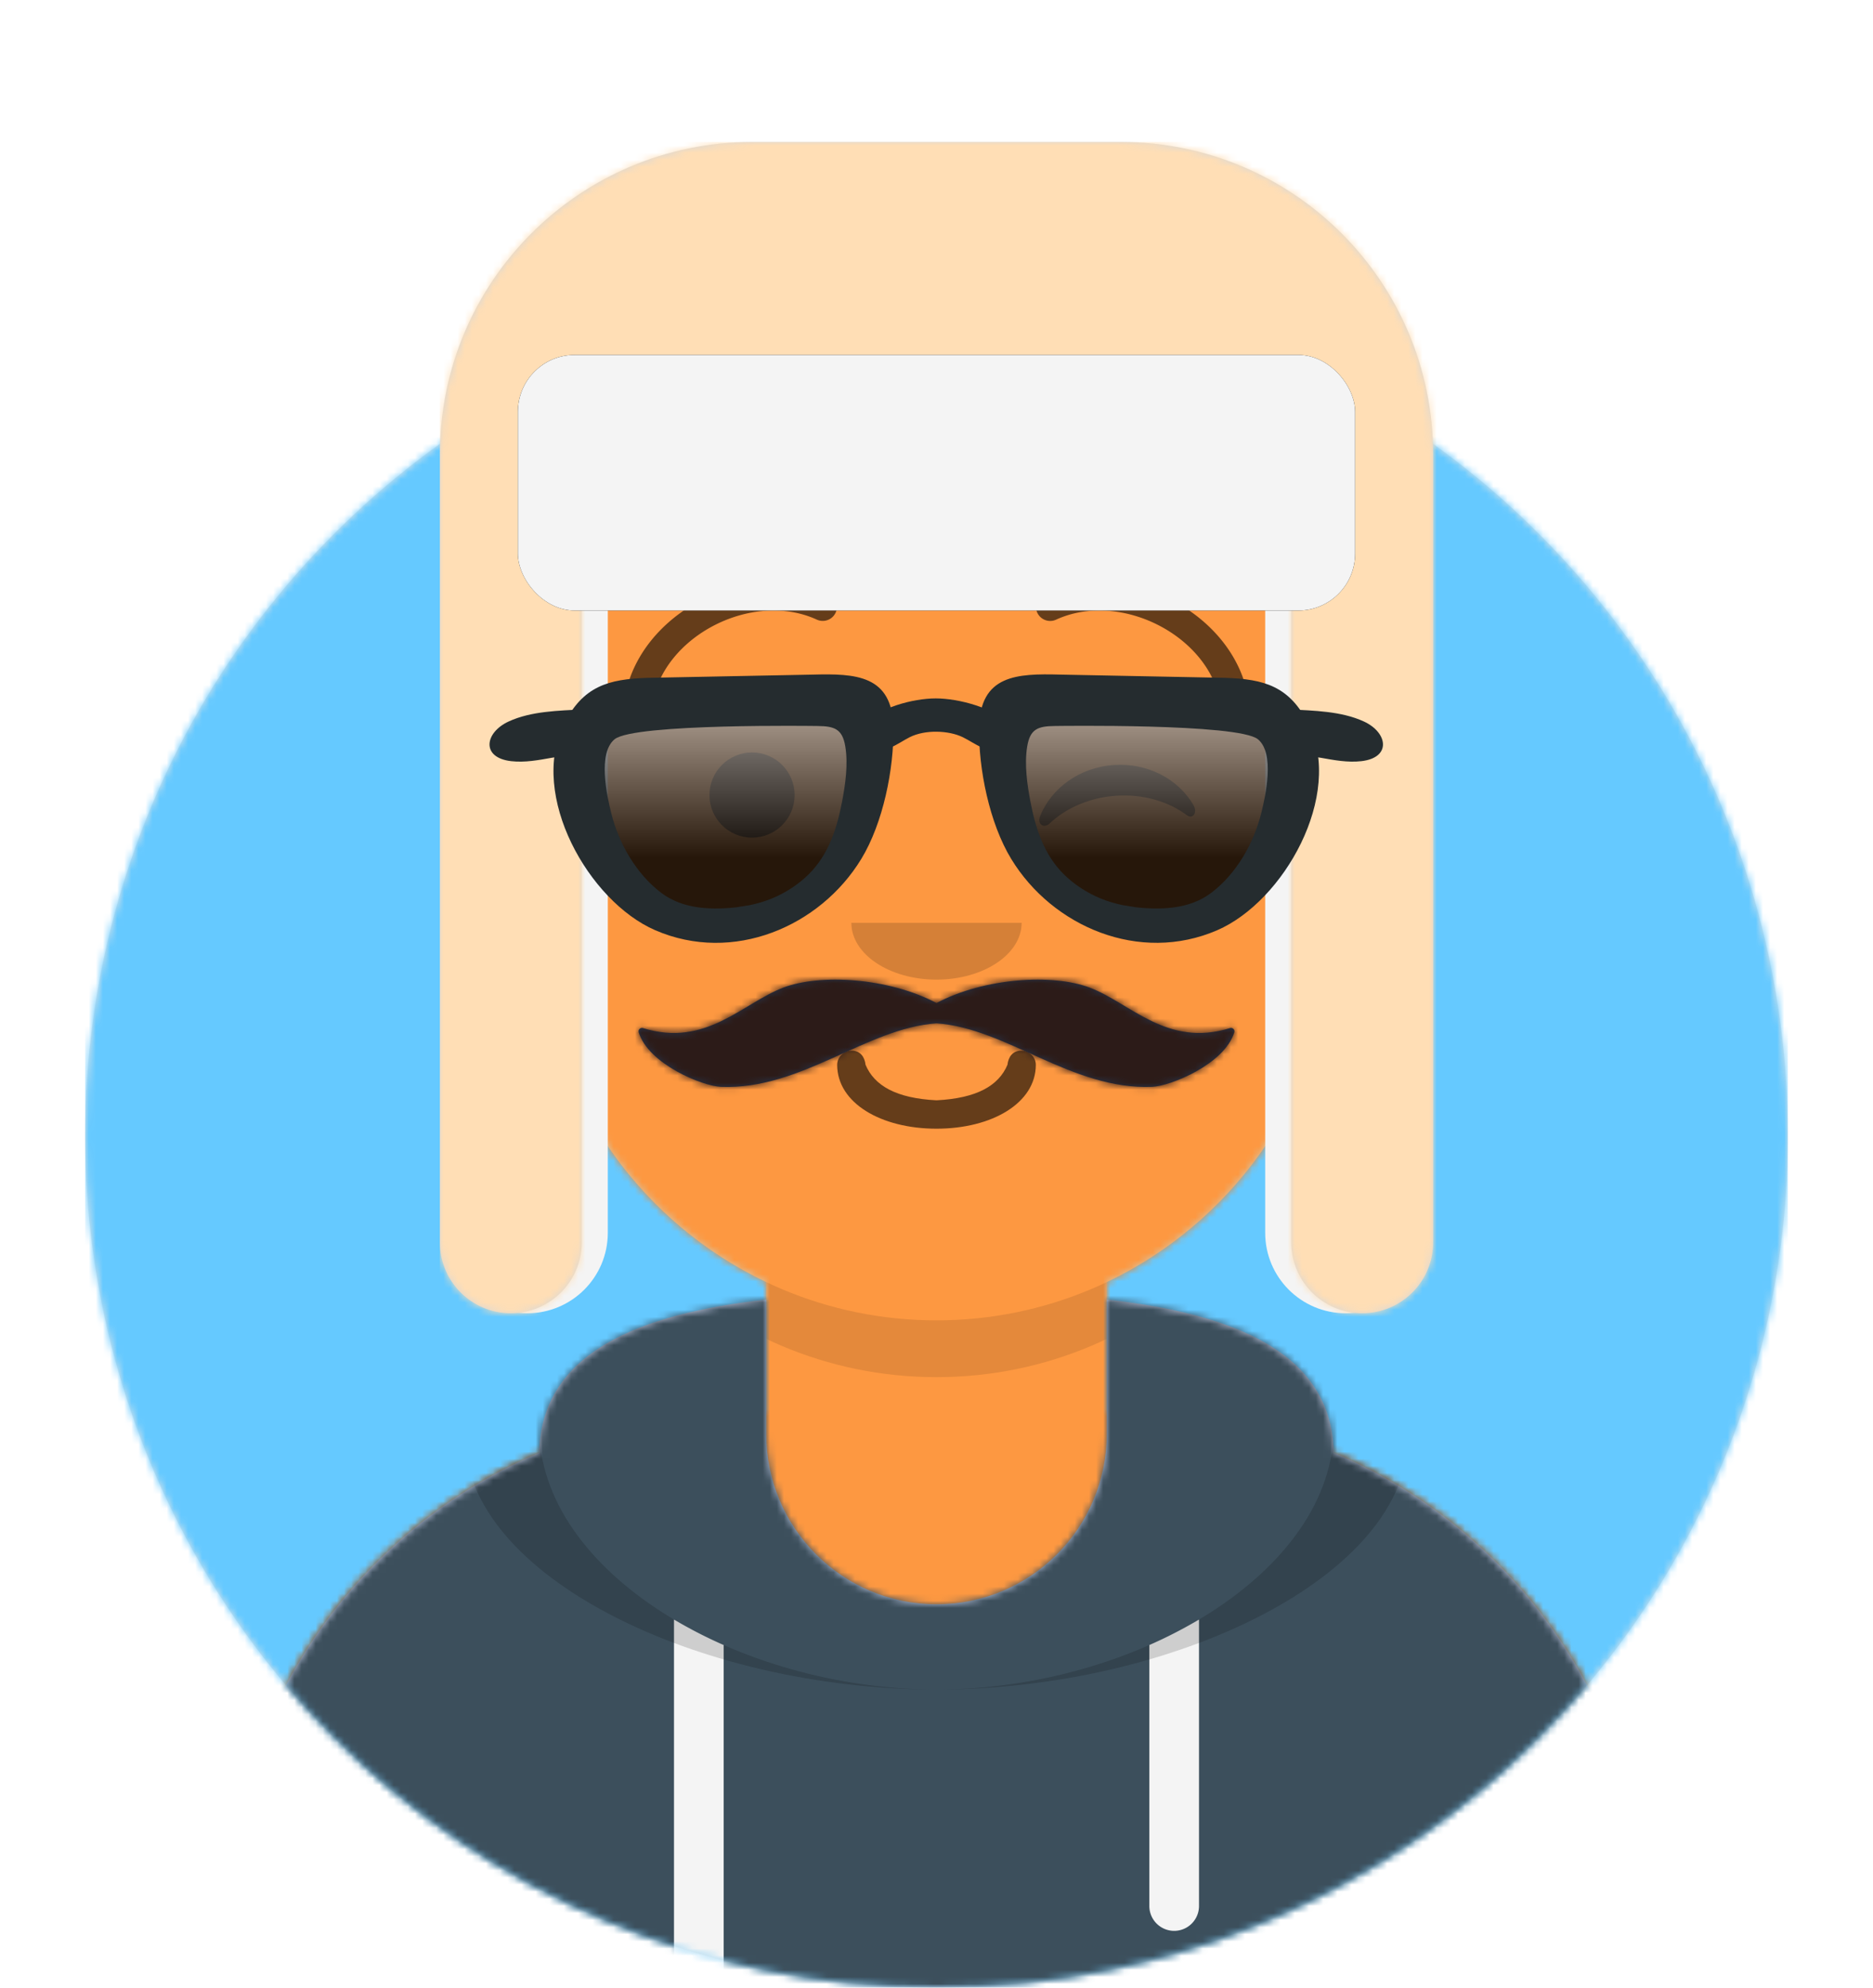 <svg width="264" height="280" xmlns="http://www.w3.org/2000/svg" xmlns:xlink="http://www.w3.org/1999/xlink"><defs><path d="M12 160c0 66.274 53.726 120 120 120s120-53.726 120-120h12V0H0v160h12z" id="c"/><path d="M124 144.611V163h4c39.765 0 72 32.235 72 72v9H0v-9c0-39.765 32.235-72 72-72h4v-18.389c-17.237-8.189-29.628-24.924-31.695-44.73C38.48 99.058 34 94.052 34 88V74c0-5.946 4.325-10.882 10-11.834V56c0-30.928 25.072-56 56-56s56 25.072 56 56v6.166c5.675.952 10 5.888 10 11.834v14c0 6.052-4.48 11.058-10.305 11.881-2.067 19.806-14.458 36.541-31.695 44.73z" id="e"/><circle id="a" cx="120" cy="120" r="120"/></defs><g fill="none" fill-rule="evenodd"><g transform="translate(12 40)"><mask id="b" fill="#fff"><use xlink:href="#a"/></mask><use fill="#E6E6E6" xlink:href="#a"/><g mask="url(#b)" fill="#65C9FF"><path d="M0 0h240v240H0z"/></g></g><mask id="d" fill="#fff"><use xlink:href="#c"/></mask><g mask="url(#d)"><g transform="translate(32 36)"><mask id="f" fill="#fff"><use xlink:href="#e"/></mask><use fill="#D0C6AC" xlink:href="#e"/><g mask="url(#f)" fill="#FD9841"><path d="M-32 0h264v244H-32z"/></g><path d="M156 79v23c0 30.928-25.072 56-56 56s-56-25.072-56-56V79v15c0 30.928 25.072 56 56 56s56-25.072 56-56V79z" fill-opacity=".1" fill="#000" mask="url(#f)"/></g><g transform="translate(0 170)"><defs><path d="M108 13.07c-17.919 2.006-31.72 7.482-31.996 21.575C50.146 45.568 32 71.165 32 100.999V110h200v-9c0-29.835-18.146-55.432-44.004-66.355-.276-14.093-14.077-19.57-31.996-21.574V32c0 13.255-10.745 24-24 24s-24-10.745-24-24V13.07z" id="g"/></defs><mask id="h" fill="#fff"><use xlink:href="#g"/></mask><use fill="#B7C1DB" xlink:href="#g"/><g mask="url(#h)" fill="#3C4F5C"><path d="M0 0h264v110H0z"/></g><path d="M102 61.74V110h-7V58.15a64.54 64.54 0 007 3.59zm67-3.59V98.5a3.5 3.5 0 11-7 0V61.74a64.54 64.54 0 007-3.59z" fill="#F4F4F4" mask="url(#h)"/><path d="M90.96 12.724C75.91 15.571 65.5 21.243 65.5 32.308 65.5 52.02 98.538 68 132 68s66.5-15.98 66.5-35.692c0-11.065-10.41-16.737-25.46-19.584 9.085 3.35 14.96 8.982 14.96 18.353C188 51.469 160.179 68 132 68S76 51.469 76 31.077c0-9.37 5.875-15.003 14.96-18.353z" fill-opacity=".16" fill="#000" mask="url(#h)"/></g><g fill="#000"><path d="M118 150c0 5.372 6.158 9 14 9s14-3.628 14-9c0-1.105-.95-2-2-2-1.293 0-1.87.905-2 2-1.242 2.938-4.317 4.716-10 5-5.683-.284-8.758-2.062-10-5-.13-1.095-.707-2-2-2-1.05 0-2 .895-2 2z" fill-opacity=".6" fill-rule="nonzero"/><path d="M120 130c0 4.418 5.373 8 12 8s12-3.582 12-8" fill-opacity=".16"/><g transform="translate(76 90)" fill-opacity=".6"><circle cx="30" cy="22" r="6"/><path d="M70.61 24.955c1.577-3.918 5.54-6.85 10.36-7.188 4.805-.335 9.124 1.999 11.24 5.637.627 1.081-.091 2.052-.928 1.428-2.592-1.93-6.156-3-10.008-2.731-3.731.26-7.02 1.729-9.312 3.887-.838.789-1.814.113-1.352-1.033z"/></g><g fill-rule="nonzero" fill-opacity=".6"><path d="M91.976 99.128c1.495-9.523 14.083-16.02 23.188-11.827a2 2 0 001.672-3.633c-11.487-5.29-26.9 2.664-28.812 14.84a2 2 0 103.952.62zM172.024 99.128c-1.495-9.523-14.082-16.02-23.187-11.827a2 2 0 01-1.673-3.633c11.487-5.29 26.9 2.664 28.812 14.84a2 2 0 01-3.952.62z"/></g></g><defs><path id="i" d="M0 0h264v280H0z"/><path d="M120 54H20v101c0 5.523-4.477 10-10 10s-10-4.477-10-10V44C0 19.7 19.7 0 44 0h52c24.3 0 44 19.7 44 44v111c0 5.523-4.477 10-10 10s-10-4.477-10-10V54z" id="j"/><rect id="l" x="74" y="50" width="118" height="36" rx="8"/></defs><g transform="translate(62 20)"><path d="M1 48h22.671v105.664c0 6.26-5.075 11.336-11.335 11.336C6.076 165 1 159.925 1 153.664V48zm115.329 0H139v105.664c0 6.26-5.075 11.336-11.336 11.336-6.26 0-11.335-5.075-11.335-11.336V48z" fill="#F4F4F4"/><mask id="k" fill="#fff"><use xlink:href="#j"/></mask><use fill="#D8D8D8" xlink:href="#j"/><g mask="url(#k)" fill="#FFDEB5"><path d="M0 0h264v280H0z"/></g></g><g transform="translate(-1)"><use fill="#000" filter="url(#l)" xlink:href="#l"/><use fill="#F4F4F4" xlink:href="#l"/></g><g transform="translate(48 72)"><defs><path d="M84 69.297c-6.792-3.586-16.422-4.148-21.611-2.165-5.775 2.205-10.884 8.451-19.75 5.696-.37-.114-.73.217-.619.58 1.374 4.51 9.008 7.599 11.602 7.7 11.34.442 20.473-8.278 30.378-8.947 9.906.67 19.04 9.389 30.379 8.947 2.594-.101 10.228-3.19 11.601-7.7.111-.363-.25-.694-.618-.58-8.867 2.755-13.976-3.49-19.75-5.696-5.19-1.983-14.82-1.42-21.612 2.165z" id="m"/></defs><mask id="n" fill="#fff"><use xlink:href="#m"/></mask><use fill="#28354B" xlink:href="#m"/><g mask="url(#n)" fill="#2C1B18"><path d="M-32 0h264v244H-32z"/></g></g><g transform="translate(61 85)"><defs><linearGradient x1="50%" y1="0%" x2="50%" y2="70.506%" id="q"><stop stop-color="#FFF" stop-opacity=".5" offset="0%"/><stop stop-opacity=".5" offset="100%"/></linearGradient><linearGradient x1="50%" y1="0%" x2="50%" y2="100%" id="s"><stop stop-color="#FFF" stop-opacity=".5" offset="0%"/><stop stop-opacity=".5" offset="70.506%"/></linearGradient><path d="M47.01 6.277c2.511.024 3.698.45 4.126 3.115.433 2.7.012 5.736-.488 8.395-.762 4.06-2.031 8.04-4.984 11.007-1.555 1.564-3.452 2.81-5.47 3.66-1.071.452-2.203.778-3.334 1.026-.33.072-3.154.468-1.422.267-4.041.47-8.425.45-11.8-2.168-3.74-2.901-6.301-7.493-7.427-12.066-.66-2.676-2.044-9.076.486-11.216 2.898-2.452 30.313-2.02 30.313-2.02z" id="p"/><path d="M78.92 6.275c-2.512.024-3.699.449-4.126 3.114-.434 2.7-.012 5.736.487 8.395.763 4.061 2.032 8.04 4.984 11.008 1.556 1.563 3.453 2.809 5.47 3.66 1.072.451 2.204.778 3.335 1.025.33.072 3.153.469 1.422.267 4.04.47 8.425.45 11.8-2.167 3.74-2.902 6.3-7.493 7.427-12.066.66-2.677 2.043-9.077-.486-11.217-2.898-2.451-30.314-2.02-30.314-2.02z" id="r"/><filter x="-.8%" y="-2.6%" width="101.6%" height="110.5%" filterUnits="objectBoundingBox" id="o"><feOffset dy="2" in="SourceAlpha" result="shadowOffsetOuter1"/><feColorMatrix values="0 0 0 0 0 0 0 0 0 0 0 0 0 0 0 0 0 0 0.1 0" in="shadowOffsetOuter1" result="shadowMatrixOuter1"/><feMerge><feMergeNode in="shadowMatrixOuter1"/><feMergeNode in="SourceGraphic"/></feMerge></filter></defs><g filter="url(#o)" transform="translate(8 8)"><use fill-opacity=".7" fill="#000" xlink:href="#p"/><use fill="url(#q)" xlink:href="#p" style="mix-blend-mode:screen"/><use fill-opacity=".7" fill="#000" xlink:href="#r"/><use fill="url(#s)" xlink:href="#r" style="mix-blend-mode:screen"/><g fill="#252C2F"><path d="M46.25 7.275c2.37.022 3.492.417 3.896 2.89.41 2.506.011 5.322-.46 7.79-.721 3.768-1.92 7.46-4.708 10.214-1.47 1.45-3.261 2.606-5.167 3.395-1.012.42-2.081.722-3.15.952-.312.067-2.979.434-1.343.248-3.817.435-7.958.418-11.146-2.012-3.532-2.692-5.952-6.952-7.015-11.196-.623-2.483-1.93-8.422.459-10.407 2.737-2.274 28.633-1.874 28.633-1.874zM22.217.49c-5.44.188-9.071 1.144-11.755 6.58-4.917 9.96 3.5 24.899 12.89 28.97 10.976 4.76 23.24-.508 29.043-10.034 3.073-5.044 4.626-12.683 4.526-18.502C56.795.077 51.607-.13 45.51.034L22.218.49zM79.68 7.273c-2.371.022-3.492.416-3.896 2.89-.41 2.505-.012 5.322.46 7.79.72 3.767 1.919 7.459 4.708 10.213 1.47 1.45 3.261 2.606 5.167 3.396 1.012.419 2.08.722 3.15.951.312.067 2.978.435 1.343.248 3.817.436 7.958.418 11.145-2.011 3.533-2.692 5.952-6.952 7.016-11.196.623-2.483 1.93-8.422-.46-10.407-2.737-2.275-28.632-1.874-28.632-1.874zM103.713.488c5.44.187 9.071 1.144 11.754 6.579 4.918 9.96-3.5 24.9-12.889 28.97-10.977 4.76-23.24-.508-29.043-10.033C70.46 20.96 68.907 13.32 69.007 7.5 69.135.074 74.323-.132 80.42.031l23.29.457z"/><path d="M13.197 4.927c-3.412.191-7.31.237-10.507 1.712-3.385 1.562-3.908 5.1.36 5.587 1.92.22 3.845-.143 5.737-.481 1.55-.277 3.655-.187 5.12-.78 2.729-1.103 2.553-6.225-.71-6.038M112.735 4.927c3.412.191 7.31.237 10.507 1.712 3.384 1.562 3.907 5.1-.36 5.587-1.921.22-3.845-.143-5.738-.481-1.55-.277-3.654-.187-5.119-.78-2.73-1.103-2.554-6.225.71-6.038M73.11 7.013c-1.947-2.3-7.019-3.628-10.219-3.628-3.2 0-8.123 1.328-10.069 3.628-.981 1.16-1.015 2.711.686 3.438 2.118.906 4.01-.737 5.705-1.596 2.168-1.098 5.499-.978 7.506 0 1.708.833 3.586 2.502 5.704 1.596 1.701-.727 1.668-2.279.686-3.438"/></g></g></g></g></g></svg>